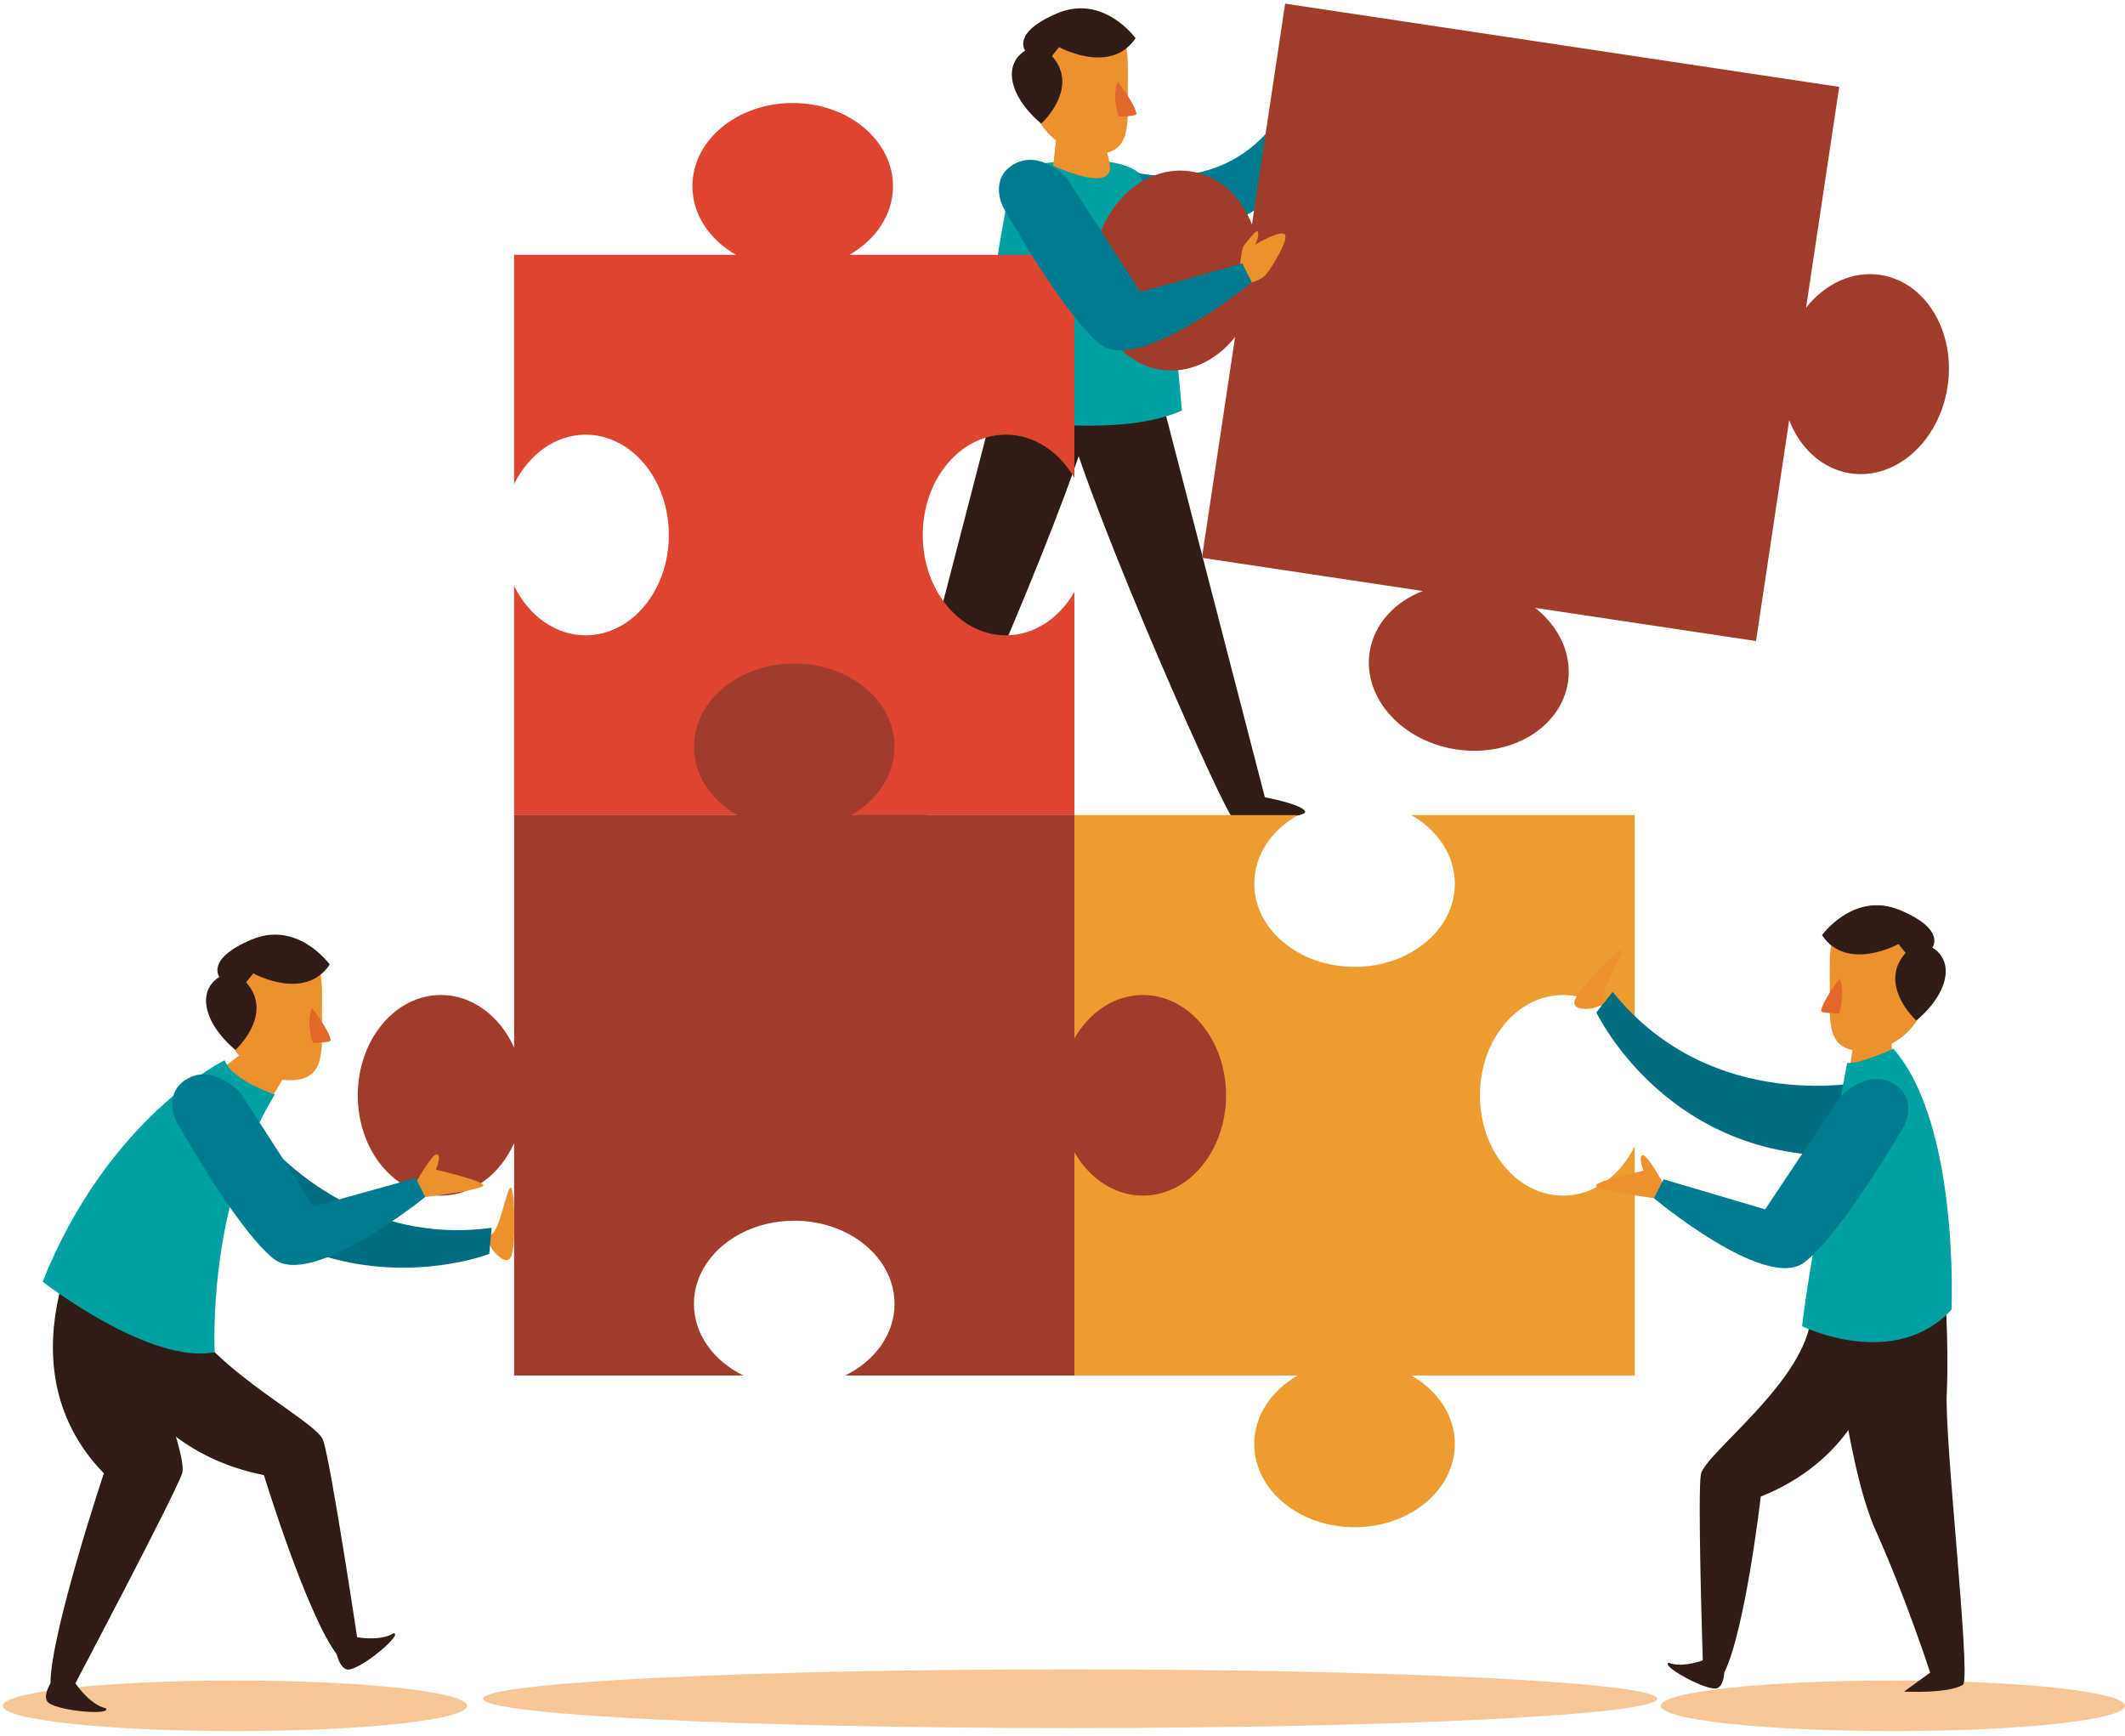 <?xml version="1.0" encoding="UTF-8"?>
<svg width="300px" height="245px" viewBox="0 0 300 245" version="1.1" xmlns="http://www.w3.org/2000/svg" xmlns:xlink="http://www.w3.org/1999/xlink">
    <!-- Generator: Sketch 51.3 (57544) - http://www.bohemiancoding.com/sketch -->
    <title>Group</title>
    <desc>Created with Sketch.</desc>
    <defs></defs>
    <g id="Page-1" stroke="none" stroke-width="1" fill="none" fill-rule="evenodd">
        <g id="Desktop-HD-Copy-12" transform="translate(-584, -720)">
            <g id="Group" transform="translate(584, 720)">
                <path d="M184.706,8.642 C184.706,8.642 188.025,2.714 188.973,2.951 C189.922,3.188 188.737,6.034 188.737,6.034 C188.737,6.034 197.985,8.168 198.221,9.116 C198.459,10.065 186.602,11.488 186.602,11.488 L184.706,8.642" id="Fill-4" fill="#EC912D"></path>
                <path d="M159.481,24.136 C159.481,24.136 177.815,29.911 184.595,8.063 L187.86,10.574 C187.86,10.574 186.604,34.683 161.24,33.176 C160.989,33.162 161.24,34.181 161.24,34.181 C161.24,34.181 159.481,30.163 159.481,24.136" id="Fill-5" fill="#007C91"></path>
                <path d="M164.169,56.951 C164.169,56.951 176.224,103.495 178.568,112.536 C178.568,112.536 183.925,113.541 184.26,114.545 C184.595,115.55 174.885,115.885 173.88,115.215 C172.876,114.545 155.129,75.033 150.441,58.626 L164.169,56.951" id="Fill-6" fill="#2E1C15"></path>
                <path d="M140.404,56.951 C140.404,56.951 128.349,103.495 126.005,112.536 C126.005,112.536 120.648,113.541 120.313,114.545 C119.978,115.55 129.689,115.885 130.693,115.215 C131.698,114.545 149.445,75.033 154.132,58.626 L140.404,56.951" id="Fill-7" fill="#2E1C15"></path>
                <path d="M143.074,23.802 C143.074,23.802 137.716,50.255 138.721,58.626 C138.721,58.626 157.138,62.309 166.848,57.956 C166.848,57.956 165.174,34.182 160.821,24.471 C160.821,24.471 157.807,20.788 143.074,23.802" id="Fill-8" fill="#00A1A0"></path>
                <path d="M149.185,18.863 L148.682,23.383 C148.682,23.383 156.719,27.203 156.719,23.634 C156.719,22.881 155.463,18.11 155.463,18.11 L149.185,18.863" id="Fill-9" fill="#EC912D"></path>
                <path d="M159.214,12.551 C159.214,17.616 159.749,21.721 154.684,21.721 C149.62,21.721 145.514,17.616 145.514,12.551 C145.514,7.487 142.863,3.382 154.684,3.382 C159.749,3.382 159.214,7.487 159.214,12.551" id="Fill-10" fill="#EC912D"></path>
                <path d="M149.515,6.647 C149.515,6.647 156.798,10.666 160.314,5.392 C160.314,5.392 155.793,-0.886 149.264,1.876 C142.734,4.638 144.743,7.15 144.743,7.15 C144.743,7.15 142.232,8.406 142.985,11.67 C143.738,14.935 147.003,17.446 147.003,17.446 C147.003,17.446 152.528,12.424 148.51,7.903 L149.515,6.647" id="Fill-11" fill="#2E1C15"></path>
                <path d="M157.802,11.545 C157.802,11.545 160.188,14.558 160.439,16.065 C160.565,16.442 157.928,16.442 157.928,16.442 C157.928,16.442 156.923,13.679 157.802,11.545" id="Fill-12" fill="#E3662A"></path>
                <path d="M65.942,240.78 C65.942,242.751 51.269,244.349 33.171,244.349 C15.071,244.349 0.399,242.751 0.399,240.78 C0.399,238.808 15.071,237.21 33.171,237.21 C51.269,237.21 65.942,238.808 65.942,240.78" id="Fill-13" fill="#F6C697"></path>
                <path d="M300,240.78 C300,242.751 285.328,244.349 267.228,244.349 C249.129,244.349 234.457,242.751 234.457,240.78 C234.457,238.808 249.129,237.21 267.228,237.21 C285.328,237.21 300,238.808 300,240.78" id="Fill-14" fill="#F6C697"></path>
                <path d="M233.943,239.774 C233.943,242.063 196.841,243.918 151.072,243.918 C105.305,243.918 68.202,242.063 68.202,239.774 C68.202,237.486 105.305,235.631 151.072,235.631 C196.841,235.631 233.943,237.486 233.943,239.774" id="Fill-15" fill="#F6C697"></path>
                <path d="M205.392,203.825 C205.392,199.812 202.96,196.273 199.256,194.155 L230.781,194.155 L230.781,161.79 C228.738,165.96 224.983,168.766 220.676,168.766 C214.19,168.766 208.933,162.426 208.933,154.606 C208.933,146.785 214.19,140.446 220.676,140.446 C224.983,140.446 228.738,143.251 230.781,147.421 L230.781,115.056 L199.241,115.056 C202.954,117.173 205.392,120.717 205.392,124.736 C205.392,131.221 199.052,136.478 191.232,136.478 C183.412,136.478 177.072,131.221 177.072,124.736 C177.072,120.717 179.51,117.173 183.223,115.056 L151.682,115.056 L151.682,194.155 L183.207,194.155 C179.503,196.273 177.072,199.812 177.072,203.825 C177.072,210.31 183.412,215.567 191.232,215.567 C199.052,215.567 205.392,210.31 205.392,203.825" id="Fill-16" fill="#ED9C30"></path>
                <path d="M221.363,96.277 C221.959,92.308 220.08,88.447 216.732,85.803 L247.907,90.485 L252.589,59.309 C254.133,63.286 257.272,66.216 261.241,66.812 C267.654,67.776 273.794,62.287 274.955,54.554 C276.116,46.82 271.859,39.77 265.446,38.807 C261.477,38.211 257.616,40.09 254.972,43.438 L259.654,12.263 L181.432,0.516 L176.75,31.692 C175.206,27.715 172.067,24.785 168.098,24.189 C161.685,23.225 155.545,28.714 154.384,36.447 C153.222,44.181 157.48,51.231 163.893,52.194 C167.862,52.79 171.723,50.911 174.367,47.563 L169.685,78.738 L200.86,83.42 C196.883,84.964 193.954,88.103 193.358,92.072 C192.394,98.485 197.883,104.625 205.616,105.786 C213.35,106.947 220.399,102.69 221.363,96.277" id="Fill-17" fill="#A13C2B"></path>
                <path d="M142.012,89.676 C135.527,89.676 130.27,83.337 130.27,75.516 C130.27,67.697 135.527,61.357 142.012,61.357 C146.023,61.357 149.56,63.785 151.679,67.485 L151.679,35.967 L119.91,35.967 C123.628,33.851 126.069,30.304 126.069,26.282 C126.069,19.797 119.73,14.54 111.91,14.54 C104.09,14.54 97.75,19.797 97.75,26.282 C97.75,30.304 100.192,33.851 103.909,35.967 L72.58,35.967 L72.58,68.332 C74.623,64.162 78.378,61.357 82.685,61.357 C89.17,61.357 94.427,67.697 94.427,75.516 C94.427,83.337 89.17,89.676 82.685,89.676 C78.378,89.676 74.623,86.871 72.58,82.701 L72.58,115.066 L151.679,115.066 L151.679,83.547 C149.56,87.247 146.023,89.676 142.012,89.676" id="Fill-18" fill="#DD4531"></path>
                <path d="M126.289,184.05 C126.289,188.356 123.484,192.112 119.314,194.155 L151.679,194.155 L151.679,162.63 C153.796,166.334 157.336,168.765 161.349,168.766 C167.833,168.766 173.091,162.426 173.091,154.606 C173.091,146.785 167.833,140.446 161.349,140.446 C157.336,140.446 153.796,142.877 151.679,146.581 L151.679,115.056 L120.176,115.056 C123.867,112.937 126.289,109.405 126.289,105.4 C126.289,98.915 119.949,93.658 112.129,93.658 C104.309,93.658 97.969,98.915 97.969,105.4 C97.969,109.405 100.392,112.937 104.082,115.056 L72.58,115.056 L72.58,147.868 C70.593,143.448 66.712,140.446 62.25,140.446 C55.764,140.446 50.507,146.785 50.507,154.606 C50.507,162.426 55.764,168.766 62.25,168.766 C66.712,168.766 70.593,165.763 72.58,161.343 L72.58,194.155 L104.944,194.155 C100.775,192.112 97.969,188.356 97.969,184.05 C97.969,177.564 104.309,172.307 112.129,172.307 C119.949,172.307 126.289,177.564 126.289,184.05" id="Fill-19" fill="#A13C2B"></path>
                <path d="M45.454,143.301 C45.454,148.366 45.989,152.471 40.925,152.471 C35.86,152.471 31.755,148.366 31.755,143.301 C31.755,138.237 29.104,134.132 40.925,134.132 C45.989,134.132 45.454,138.237 45.454,143.301" id="Fill-20" fill="#EC912D"></path>
                <path d="M34.751,148.196 L31.235,150.959 C31.235,150.959 36.007,155.479 37.764,155.228 C38.769,154.977 40.527,150.959 40.527,150.959 L34.751,148.196" id="Fill-21" fill="#EC912D"></path>
                <path d="M69.728,176.655 C69.728,176.655 71.336,178.65 72.108,177.492 C72.881,176.333 72.688,167.646 72.108,167.646 C71.529,167.646 70.564,173.631 69.406,174.21 C68.247,174.789 69.728,176.655 69.728,176.655" id="Fill-22" fill="#EC912D"></path>
                <path d="M34.584,157.572 C34.584,157.572 46.973,176.323 69.408,173.31 L69.073,176.993 C69.073,176.993 46.638,185.699 28.556,166.278 C28.556,166.278 24.203,162.26 27.217,157.237 C30.231,152.214 34.584,157.572 34.584,157.572" id="Fill-23" fill="#006D80"></path>
                <path d="M13.656,169.794 C13.656,169.794 -0.91,191.894 14.66,207.967 C14.66,207.967 7.126,230.568 7.126,237.601 L10.642,237.601 C10.642,237.601 24.706,210.98 25.71,207.967 C26.715,204.953 18.176,187.876 22.194,178.834 L13.656,169.794" id="Fill-24" fill="#2E1C15"></path>
                <path d="M12.48,180.798 C12.48,180.798 14.66,203.697 37.262,208.218 C37.262,208.218 43.374,228.248 47.734,233.765 L50.492,231.585 C50.492,231.585 46.688,206.259 45.607,203.272 C44.527,200.285 27.239,192.181 24.785,182.597 L12.48,180.798" id="Fill-25" fill="#2E1C15"></path>
                <path d="M31.718,149.658 C31.718,149.658 15.345,157.587 6.018,180.909 C6.018,180.909 21.159,192.691 30.314,190.862 C30.314,190.862 29.151,170.163 38.804,154.481 C38.804,154.481 32.861,152.593 31.718,149.658" id="Fill-26" fill="#00A1A0"></path>
                <path d="M58.693,166.947 C58.693,166.947 61.037,162.762 61.706,162.929 C62.376,163.097 61.539,165.106 61.539,165.106 C61.539,165.106 68.068,166.613 68.236,167.282 C68.403,167.952 60.032,168.956 60.032,168.956 L58.693,166.947" id="Fill-27" fill="#EC912D"></path>
                <path d="M24.873,158.242 C24.873,158.242 33.244,173.31 38.602,177.663 C43.959,182.016 60.032,168.956 60.032,168.956 L58.693,166.278 L44.294,170.296 L33.914,154.223 C33.914,154.223 30.231,150.205 26.547,152.214 C22.864,154.223 24.873,158.242 24.873,158.242" id="Fill-28" fill="#007C91"></path>
                <path d="M10.642,237.601 C10.642,237.601 12.651,240.614 14.911,241.116 C15.916,242.121 8.633,241.619 6.875,240.363 C5.871,239.61 7.126,237.601 7.126,237.601 L10.642,237.601" id="Fill-29" fill="#2E1C15"></path>
                <path d="M50.041,231.043 C50.041,231.043 53.588,231.776 55.549,230.545 C56.97,230.554 51.435,235.314 49.302,235.655 C48.058,235.825 47.54,233.514 47.54,233.514 L50.041,231.043" id="Fill-30" fill="#2E1C15"></path>
                <path d="M35.755,137.397 C35.755,137.397 43.038,141.416 46.554,136.142 C46.554,136.142 42.034,129.863 35.505,132.626 C28.975,135.388 30.984,137.899 30.984,137.899 C30.984,137.899 28.473,139.155 29.226,142.42 C29.98,145.685 33.244,148.196 33.244,148.196 C33.244,148.196 38.769,143.173 34.751,138.653 L35.755,137.397" id="Fill-31" fill="#2E1C15"></path>
                <path d="M44.043,142.294 C44.043,142.294 46.429,145.308 46.68,146.815 C46.806,147.192 44.168,147.192 44.168,147.192 C44.168,147.192 43.164,144.429 44.043,142.294" id="Fill-32" fill="#E3662A"></path>
                <path d="M224.586,142.364 C224.586,142.364 222.051,142.74 222.268,141.365 C222.486,139.99 228.516,133.734 228.942,134.127 C229.368,134.519 226.021,139.573 226.48,140.785 C226.939,141.995 224.586,142.364 224.586,142.364" id="Fill-33" fill="#EC912D"></path>
                <path d="M263.75,152.589 C263.75,152.589 241.851,157.643 227.668,140.001 L225.373,142.902 C225.373,142.902 235.634,164.669 262.12,163.052 C262.12,163.052 268.044,163.139 269.32,157.422 C270.597,151.706 263.75,152.589 263.75,152.589" id="Fill-34" fill="#006D80"></path>
                <path d="M258.429,183.523 C258.429,183.523 260.438,206.292 264.791,216.003 C269.144,225.714 272.493,236.094 272.493,236.094 L268.809,238.772 C268.809,238.772 275.171,239.107 277.18,237.768 C278.185,235.759 274.502,203.279 274.836,196.581 C275.171,189.885 274.502,180.509 274.502,180.509 C274.502,180.509 264.121,178.165 258.429,183.523" id="Fill-35" fill="#2E1C15"></path>
                <path d="M235.611,234.714 C237.215,235.352 239.537,234.664 240.393,234.368 C240.29,231.094 239.675,210.796 240.121,208.121 C240.608,205.21 255.048,194.904 255.682,185.733 L266.625,182.025 C266.625,182.025 268.475,203.318 248.577,211.241 C248.577,211.241 246.418,230.007 243.428,236.081 L243.429,236.082 C243.429,236.082 243.344,238.282 242.178,238.336 C240.171,238.381 234.314,234.96 235.611,234.714" id="Fill-36" fill="#2E1C15"></path>
                <path d="M258.324,139.155 C258.324,144.22 257.79,148.325 262.854,148.325 C267.919,148.325 272.024,144.22 272.024,139.155 C272.024,134.091 274.675,129.986 262.854,129.986 C257.79,129.986 258.324,134.091 258.324,139.155" id="Fill-37" fill="#EC912D"></path>
                <path d="M268.023,133.251 C268.023,133.251 260.741,137.269 257.225,131.995 C257.225,131.995 261.745,125.718 268.275,128.48 C274.804,131.242 272.795,133.754 272.795,133.754 C272.795,133.754 275.306,135.01 274.553,138.274 C273.799,141.539 270.535,144.05 270.535,144.05 C270.535,144.05 265.01,139.028 269.028,134.507 L268.023,133.251" id="Fill-38" fill="#2E1C15"></path>
                <path d="M259.736,138.149 C259.736,138.149 257.35,141.162 257.099,142.669 C256.973,143.046 259.61,143.046 259.61,143.046 C259.61,143.046 260.615,140.283 259.736,138.149" id="Fill-39" fill="#E3662A"></path>
                <path d="M261.61,147.694 L261.108,150.875 C261.108,150.875 265.795,151.042 267.135,149.201 L266.967,145.518 L261.61,147.694" id="Fill-40" fill="#EC912D"></path>
                <path d="M260.773,150.038 C260.773,150.038 255.415,178.165 254.411,187.206 C254.411,187.206 267.469,193.568 275.506,184.862 C275.506,184.862 276.678,158.744 267.302,148.029 C267.302,148.029 262.615,150.205 260.773,150.038" id="Fill-41" fill="#00A1A0"></path>
                <path d="M234.853,167.133 C234.853,167.133 232.573,162.912 231.901,163.069 C231.229,163.227 232.036,165.249 232.036,165.249 C232.036,165.249 225.484,166.655 225.306,167.323 C225.128,167.989 233.483,169.121 233.483,169.121 L234.853,167.133" id="Fill-42" fill="#EC912D"></path>
                <path d="M268.802,158.944 C268.802,158.944 260.202,173.882 254.778,178.154 C249.355,182.424 233.483,169.121 233.483,169.121 L234.863,166.464 L249.199,170.701 L259.823,154.789 C259.823,154.789 263.567,150.827 267.219,152.892 C270.872,154.957 268.802,158.944 268.802,158.944" id="Fill-43" fill="#007C91"></path>
                <path d="M175.09,37.398 C175.09,37.398 175.234,35.041 175.668,34.572 C176.101,34.104 177.505,32.103 177.624,32.784 C177.744,33.465 177.208,34.529 177.208,34.529 C177.208,34.529 180.526,32.502 181.327,33.063 C182.127,33.624 179.499,37.821 178.785,38.69 C178.07,39.558 176.611,39.887 176.611,39.887 L175.09,37.398" id="Fill-44" fill="#EC912D"></path>
                <path d="M141.572,29.151 C141.572,29.151 149.943,44.219 155.301,48.572 C160.658,52.925 176.731,39.866 176.731,39.866 L175.392,37.187 L160.993,41.205 L150.612,25.133 C150.612,25.133 146.929,21.115 143.246,23.124 C139.563,25.133 141.572,29.151 141.572,29.151" id="Fill-45" fill="#007C91"></path>
            </g>
        </g>
    </g>
</svg>